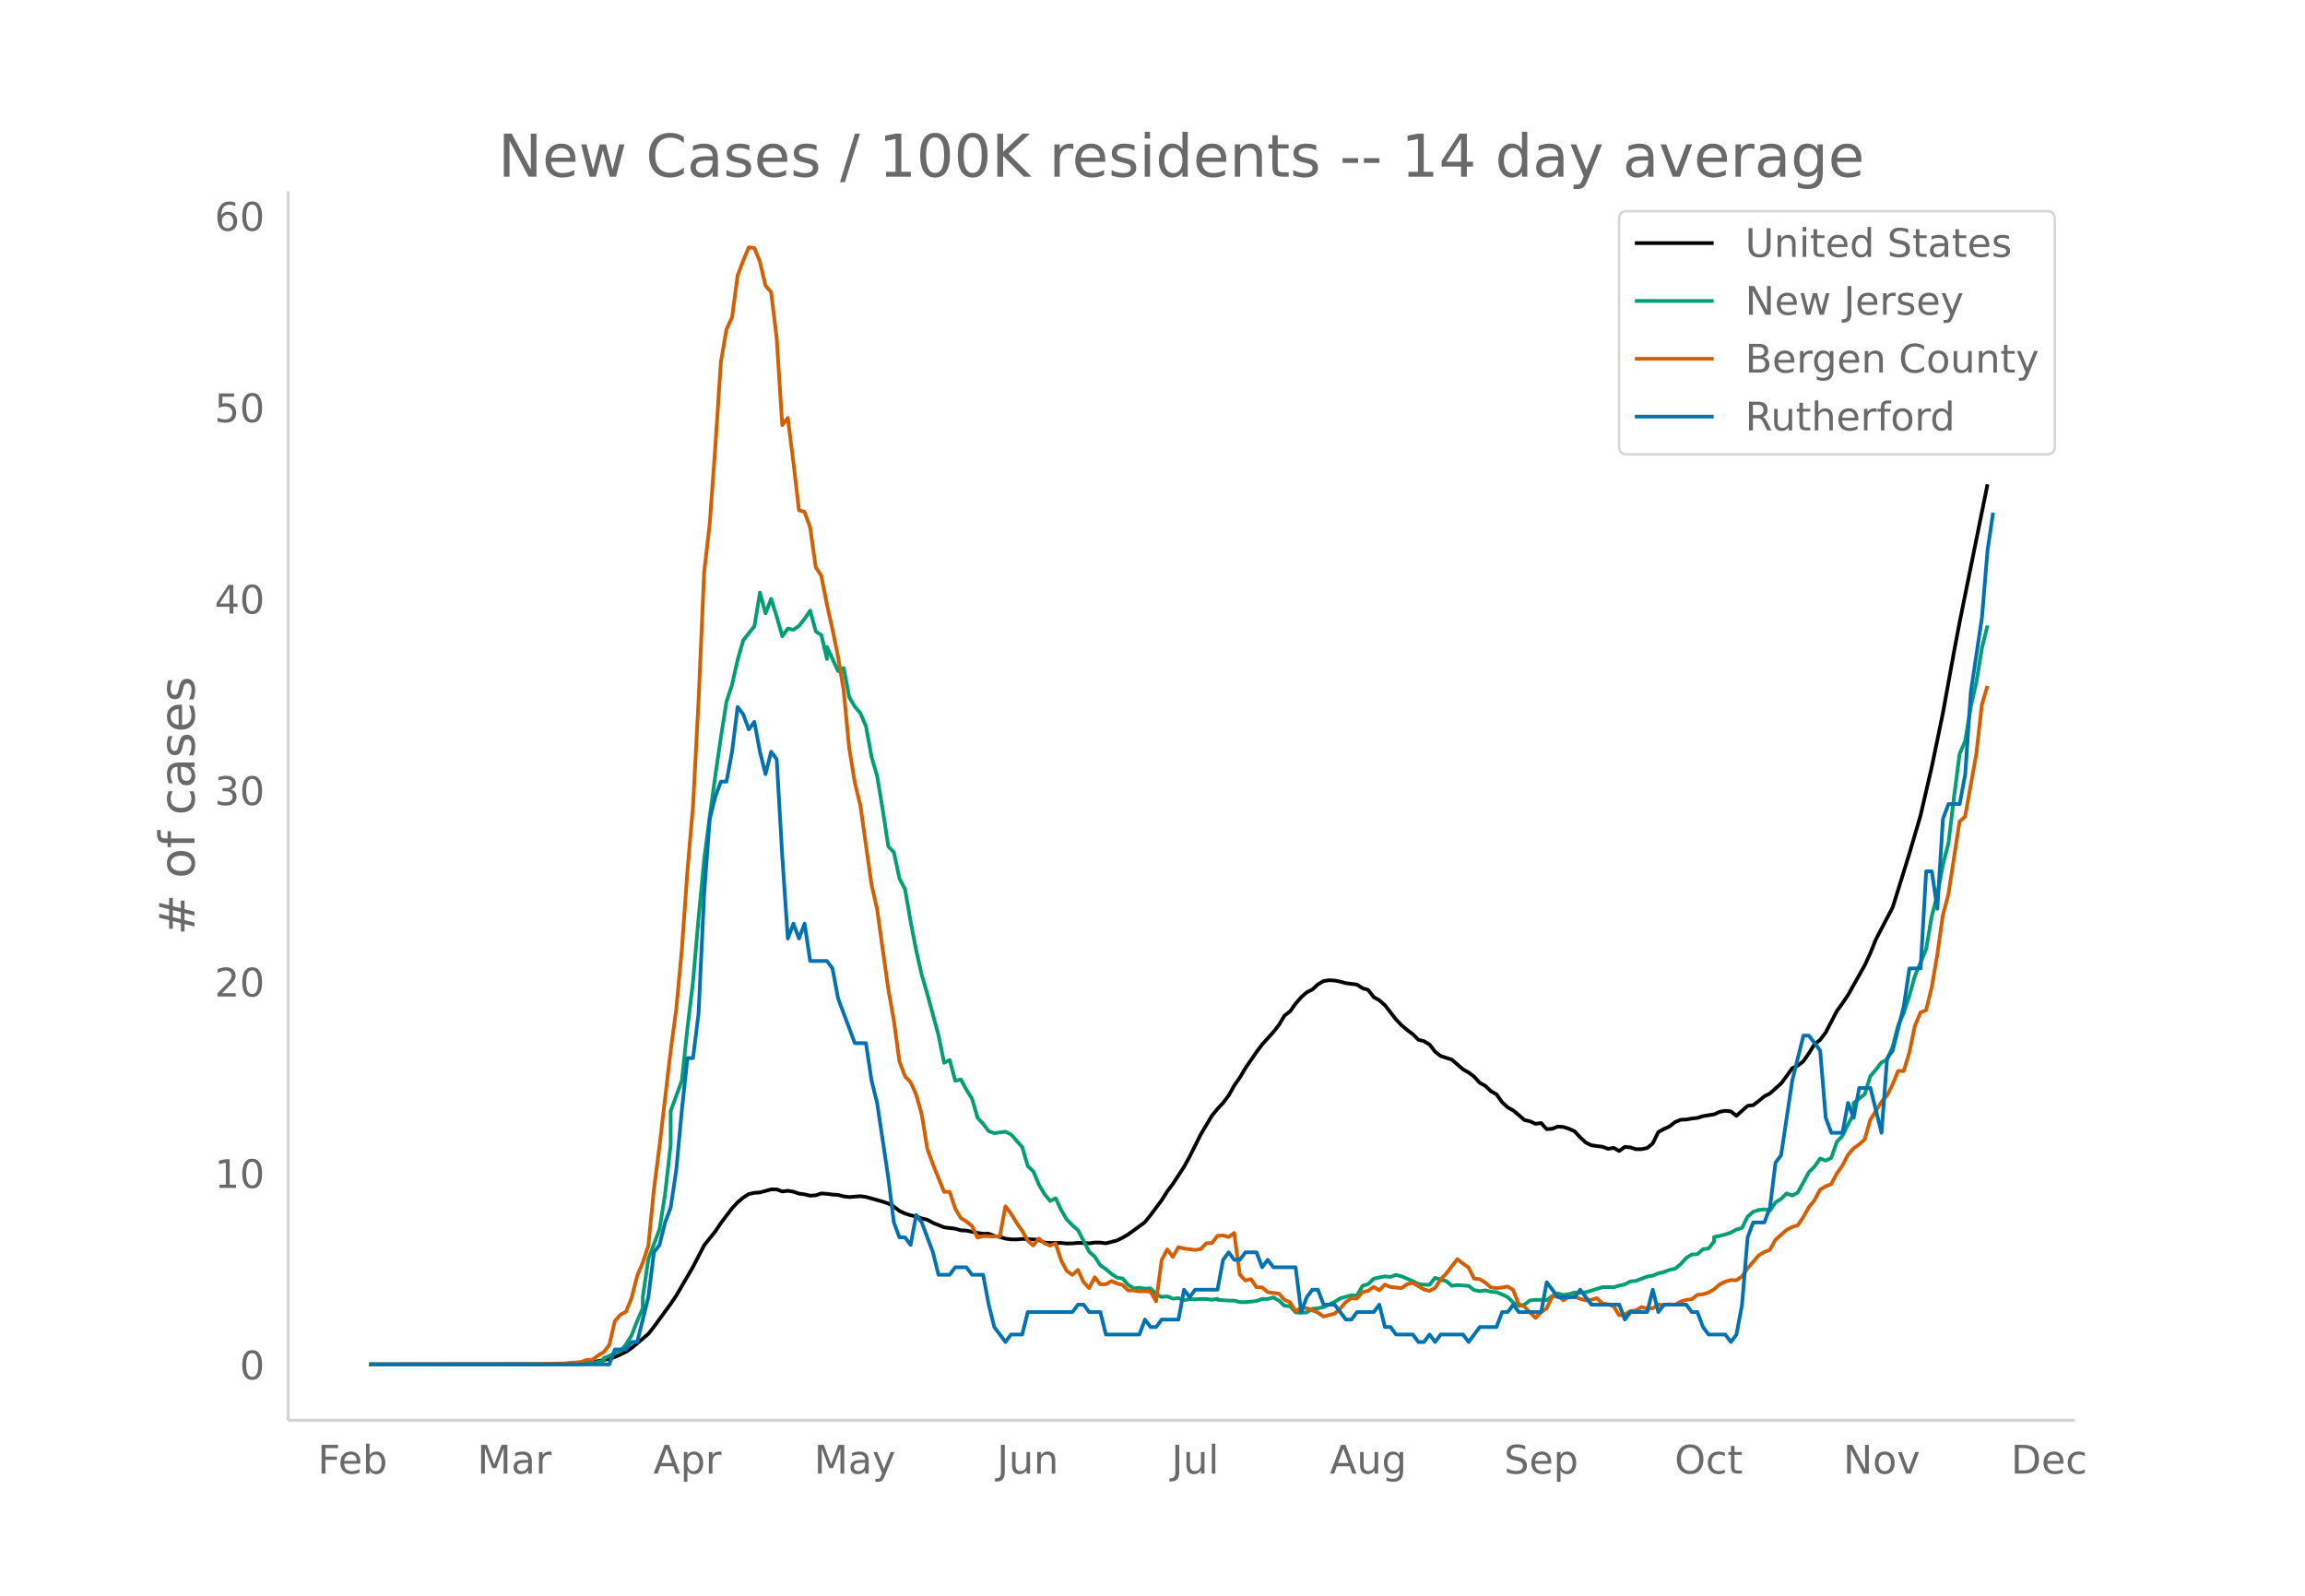 <svg height="864" viewBox="0 0 936 648" width="1248" xmlns="http://www.w3.org/2000/svg" xmlns:xlink="http://www.w3.org/1999/xlink"><defs><style>*{stroke-linecap:butt;stroke-linejoin:round}</style></defs><g id="figure_1"><path d="M0 648h936V0H0z" fill="#fff" id="patch_1"/><g id="axes_1"><path d="M117 576.72h725.4V77.76H117z" fill="none" id="patch_2"/><path clip-path="url(#pd2d015323a)" d="M149.973 554.04l70.25-.085 9.066-.181 4.532-.201 6.798-.54 2.267-.294 4.532-.916 2.266-.779 4.532-2.139 2.267-1.517 6.798-5.733 2.266-2.883 6.799-9.314 2.266-3.333 6.798-11.68 4.533-8.766 4.532-5.658 2.266-3.375 4.533-5.99 2.266-2.407 2.266-1.944 2.266-1.447 2.266-.49 2.266-.154 4.533-1.231 2.266-.017 2.266.852 2.266-.277 2.266.39 2.267.76 2.266.3 2.266.532 2.266-.137 2.266-.771 2.266.16 2.267.303 2.266.12 2.266.615 2.266.27 4.532-.343 2.267.294 6.798 1.912 2.266.772 2.266 1.236 2.267 1.77 2.266 1.044 2.266.728 2.266.474 2.266.78 2.266.552 2.267 1.247 4.532 1.834 4.532.555 2.266.658 2.267.112 4.532.952 2.266.342 2.266-.04 2.266.945 2.267.375 2.266.686 2.266.31 2.266.026 2.266-.21 4.533.204 2.266.186 2.266 1.076 2.266.188 4.532-.026 2.267.22 2.266-.03 2.266-.222 4.532.183 2.266-.306 2.267.01 2.266.289 4.532-1.161 2.266-1.134 2.266-1.336 4.533-3.286 2.266-1.683 2.266-2.831 4.532-6.073 2.267-3.6 2.266-2.986 4.532-6.956 2.266-4.122 4.533-9.054 4.532-7.6 2.266-2.761 2.266-2.422 2.266-3.022 2.267-4.014 2.266-3.262 2.266-3.797 4.532-6.611 2.266-3.018 4.533-5.029 2.266-2.865 2.266-3.812 2.266-1.74 2.266-3.138 2.267-2.613 2.266-2.01 2.266-1.118 2.266-2.075 2.266-1.359 2.266-.347 2.267.144 2.266.438 2.266.634 4.532.562 2.266 1.47 2.267.706 2.266 2.912 2.266 1.283 2.266 1.998 4.532 5.804 2.267 2.372 2.266 1.91 2.266 1.687 2.266 2.245 2.266.602 2.266 1.361 2.267 2.908 2.266 1.765 4.532 1.46 4.532 3.935 2.267 1.283 2.266 1.705 2.266 2.477 2.266 1.246 2.266 2.17 2.266 1.268 2.267 3.188 2.266 2.075 2.266 1.304 2.266 1.856 2.266 2.003 2.266.514 2.267 1.039 2.266-.327 2.266 2.48 2.266-.15 2.266-.9 2.266.167 2.267.745 2.266 1.033 2.266 2.445 2.266 2.107 2.266 1.119 4.533.6 2.266.84 2.266-.396 2.266 1.272 2.266-1.674 2.266.225 2.267.72 2.266-.027 2.266-.437 2.266-1.86 2.266-4.626 2.266-1.26 2.267-1.022 2.266-1.778 2.266-.937 2.266-.114 2.266-.383 2.266-.26 2.267-.717 4.532-.73 2.266-1.021 2.266-.42 2.266.233 2.267 1.787 4.532-4.032 2.266-.273 2.266-1.694 2.266-1.909 2.267-1.144 4.532-4.047 2.266-3.01 2.266-3.213 2.266-1.082 2.267-1.742 2.266-3.274 2.266-3.66 2.266-1.753 2.266-2.983 4.533-8.697 2.266-3.15 2.266-3.365 6.798-12.09 2.267-4.904 2.266-5.626 6.798-12.963 4.533-14.542 2.266-7.346 4.532-15.45 4.532-19.627 4.533-21.881 4.532-25.011 2.266-11.942 11.331-56.001h0" fill="none" stroke="#000" stroke-linecap="round" stroke-width="1.5" id="line2d_1"/><path clip-path="url(#pd2d015323a)" d="M149.973 554.04l81.582-.038 4.532-.125h0l4.532-.3 4.533-1.056v-1l6.798-2.895 2.266-2.732 2.267-3.67 2.266-5.814 2.266-5.195v-4.545l2.266-15.43 4.532-12.06 2.267-14.372 2.266-20.018v-13.641l4.532-12.323 2.266-21.25 2.266-18.88 2.267-25.988L285.943 349l2.266-17.467 2.266-16.599 2.266-15.598 2.266-14.342 2.267-6.977 2.266-10.077 2.266-7.903 4.532-5.757 2.266-13.63 2.267 8.46 2.266-5.952 2.266 7.22 2.266 7.978 2.266-3.126 2.266.5 2.267-1.594 2.266-2.857L329 247.94l2.266 8.465 2.266 1.476 2.266 9.684v-4.883l4.533 9.828 2.266-1.263 2.266 11.872 2.266 3.826 2.266 2.663 2.267 5.34 2.266 12.378 2.266 7.858 2.266 13.635 2.266 14.873 2.266 2.426 2.267 10.603 2.266 4.395 2.266 13.141 2.266 11.69 2.266 9.947 2.266 7.778 4.533 16.754 2.266 11.141 2.266-1.125 2.266 8.44 2.266-.557 2.267 4.201 2.266 3.576 2.266 7.79 2.266 2.482 2.266 2.97 2.266.787 4.533-.562 2.266 1.075 4.532 5.176 2.266 7.703 2.267 2.169 2.266 5.395 2.266 3.82 2.266 2.757 2.266-1.075 2.266 4.87 2.267 3.782 2.266 2.332 2.266 1.963 4.532 8.74 2.266 2.02 2.267 3.507 2.266 1.569 2.266 1.9 2.266 1.538 2.266.363 2.266 2.607 2.267 1.369 2.266-.231 2.266.375 2.266-.125 2.266 2.45 2.266 1.038 2.267-.25 2.266.95 2.266-.206 2.266.825 2.266-.45 2.266.1 2.267-.15 2.266.019 2.266.294 2.266-.382v.4l4.532.326 2.267-.02 2.266.645h2.266l4.532-.45 2.266-.838 2.267.013 2.266-.638 2.266 1.281 2.266 2.101 2.266.175 2.266 2.5 2.267.182 2.266-.162 2.266-1.426 2.266-.256 2.266-.438 4.533-2.175 2.266-1.407 4.532-1.238 2.266.119 2.266-4.001 2.267-.663 2.266-2.2 2.266-.526 2.266-.394 2.266.2 2.266-.825 2.267.613 4.532 1.913 2.266 1.194 2.266.244 2.266.05 2.267-2.826 2.266.75 2.266.57 2.266 1.925 2.266-.3 4.533.331 2.266 1.713 2.266.438 2.266-.32 2.266.538 2.266.207 2.267.887 2.266 1.113 2.266 2.182 2.266 1.326 2.266-.444 2.266-1.738 2.267-.232 2.266.007 2.266.15 2.266-1.738 2.266-.994 2.266.587 2.267-.331 2.266-.669 2.266.156 2.266-.237 6.799-2.082 2.266-.038 2.266.094 2.266-.663 2.266-.518 2.266-1.194 2.267-.238 4.532-1.738 2.266-.375 2.266-.932 2.266-.531 2.267-.875 2.266-.463 2.266-1.882 2.266-2.507 2.266-1.406 2.266-.125 2.267-2.026 2.266-.281 2.266-2.876v-1.744l4.532-1.082 2.266-.744 2.267-1.269 2.266-.625 2.266-4.589 2.266-1.982 2.266-.712 2.266-.332 2.267.563 2.266-3.326 2.266-1.413 2.266-2.232 2.266.857 2.266-1.213 4.533-8.315 2.266-2.244 2.266-3.264 2.266.85 2.266-1.125 2.267-6.533 2.266-2.363 2.266-4.67 2.266-4.12v-4.551l4.532-3.62 2.267-7.29 2.266-2.682 2.266-2.926 2.266-1.1 2.266-5.251 2.266-8.765 2.267-5.002 2.266-6.977 2.266-8.083 4.532-10.79 2.266-13.317 2.267-8.746 2.266-12.135 2.266-8.884 2.266-18.692 2.266-17.474 2.266-5.32 2.267-13.742 2.266-10.071 2.266-13.88 2.266-9.158h0" fill="none" stroke="#009e73" stroke-linecap="round" stroke-width="1.5" id="line2d_2"/><path clip-path="url(#pd2d015323a)" d="M149.973 554.04l65.719-.06 13.597-.357 2.266-.238 2.266-.12 2.266-.238 2.266-.834 2.266-.06 2.267-1.727 2.266-1.37 2.266-2.859 2.266-9.71 2.266-2.62 2.266-1.191 2.267-5.6 2.266-8.994 2.266-5.361 2.266-6.79 2.266-22.934 2.266-17.572 4.533-38.659 2.266-16.917 2.266-24.065 2.266-31.927 2.266-26.27 2.267-43.007 2.266-52.06 2.266-19.777 2.266-31.153 2.266-34.49 2.266-13.283 2.267-4.884 2.266-17.036 2.266-6.016 2.266-5.421 2.266.298 2.266 5.54 2.267 9.709 2.266 2.62 2.266 18.645 2.266 35.383 2.266-2.919 2.266 18.049 2.267 19.418 2.266.656 2.266 6.314 2.266 16.142 2.266 3.515 2.266 11.615 2.267 10.067 2.266 11.139 2.266 13.522 2.266 23.648 2.266 13.938 2.266 9.293 4.533 32.166 2.266 9.947 4.532 32.404 2.266 12.748 2.267 16.678 2.266 6.076 2.266 2.383 2.266 5.003 2.266 8.101 2.266 13.939 2.267 6.255 4.532 11.258 2.266-.06 2.266 6.85 2.266 3.812 2.267 1.43 2.266 1.787 2.266 4.765 2.266-.655 4.532.179 2.267-.06 2.266-12.21 2.266 2.977 2.266 3.753 2.266 3.217 2.266 4.05 2.267 1.906 2.266-2.8 2.266 1.967 2.266.893 2.266-.834 2.266 6.91 2.267 4.229 2.266 1.608 2.266-2.025 2.266 4.944 2.266 2.442 2.266-4.408 2.267 2.86h2.266l2.266-1.31 2.266.952 2.266.655 2.266 2.204h2.267l2.266.358 2.266-.06 2.266.179 2.266 3.931 2.266-16.738 2.267-4.348 2.266 3.038 2.266-3.932 2.266.536 4.532.596 2.267-.357 2.266-2.383 2.266-.06 2.266-2.918 2.266-.18 2.266.656 2.267-1.668 2.266 16.858 2.266 2.442 2.266-.536 2.266 3.276 2.266.06 2.267 1.906 2.266.357 2.266.238 2.266 2.502 2.266 1.013 2.266 3.693 2.267-1.43 2.266.179 2.266.834 2.266.953 2.266 1.608 4.533-1.191 2.266-2.025 2.266-2.68 2.266-1.55 2.266.12 2.266-2.621 2.267-.536 2.266-1.55 2.266 1.37 2.266-2.322 2.266.953 4.533.476 2.266-1.608 2.266-.536 4.532 2.68 2.266.596 2.267-1.191 2.266-3.455 2.266-2.383 4.532-5.897 2.266 1.847 2.267 1.548 2.266 4.528 2.266.238 2.266 1.37 2.266 1.966 2.266.297 2.267-.238 2.266-.417 2.266 1.37 2.266 5.838 2.266.953 4.533 4.586 2.266-2.323 2.266-1.548 2.266-4.706 2.266-.417 2.266 1.846 2.267-1.37 2.266-.119 2.266.894 2.266.595 2.266-.238 2.266-.655 2.267 2.144 2.266.358 2.266.834 2.266 3.633 2.266-.298 2.266-1.43 2.267-.238 2.266-1.37 2.266.596 2.266-.06 2.266-1.548 2.266.238 2.267-.357 2.266.238 2.266-1.31 2.266-.715 2.266-.239 2.266-1.787 2.267-.238 2.266-.715 2.266-1.31 2.266-1.966 2.266-1.132 2.266-.655 2.267.06 2.266-1.49 2.266-3.276 4.532-5.301 2.266-1.37 2.267-.894 2.266-4.05 4.532-4.05 2.266-1.192 2.266-.655 2.267-3.395 2.266-3.991 2.266-2.8 2.266-4.289 2.266-1.37 2.266-.893 2.267-4.349 2.266-3.157 2.266-4.348 2.266-2.68 2.266-1.609 2.266-1.966 2.267-7.982 4.532-7.267 2.266-2.62 2.266-4.468 2.266-5.54 2.267.06 2.266-7.446 2.266-10.9 2.266-5.421 2.266-.894 2.266-9.173 2.267-13.224 2.266-16.142 2.266-8.519 4.532-29.545 2.266-2.084 4.533-25.316 2.266-20.074 2.266-7.625h0" fill="none" stroke="#d55e00" stroke-linecap="round" stroke-width="1.5" id="line2d_3"/><path clip-path="url(#pd2d015323a)" d="M149.973 554.04h97.445l2.266-6.068h4.532l2.267-3.033h2.266l4.532-18.203 2.266-18.203 2.266-3.034 2.267-9.102 2.266-6.067 2.266-15.17 2.266-24.27 2.266-21.237h2.266l2.267-18.203 2.266-48.541 2.266-30.338 2.266-9.102 2.266-6.068h2.266l2.267-12.135 2.266-18.203 2.266 3.034 2.266 6.068 2.266-3.034 2.266 12.135 2.267 9.102 2.266-9.102 2.266 3.034 2.266 39.44 2.266 33.372 2.266-6.068 2.267 6.068 2.266-6.068 2.266 15.17h6.798l2.267 3.033 2.266 12.135 6.798 18.203h4.533l2.266 15.17 2.266 9.101 4.532 30.338 2.266 18.203 2.267 6.068h2.266l2.266 3.034 2.266-12.136 2.266 3.034 4.533 12.136 2.266 9.101h4.532l2.266-3.034h4.533l2.266 3.034h4.532l2.266 12.135 2.266 9.102 4.533 6.068 2.266-3.034h4.532l2.266-9.102h18.13l2.266-3.034h2.266l2.266 3.034h4.533l2.266 9.102h13.597l2.266-6.068 2.266 3.034h2.266l2.266-3.034h6.799l2.266-12.135 2.266 3.034 2.266-3.034h9.065l2.266-12.136 2.266-3.033 2.267 3.033h2.266l2.266-3.033h4.532l2.266 6.067 2.267-3.034 2.266 3.034h9.064l2.267 18.203 2.266-6.067 2.266-3.034h2.266l2.266 6.067h4.533l4.532 6.068h2.266l2.266-3.034h6.799l2.266-3.034 2.266 9.102h2.266l2.266 3.034h6.799l2.266 3.034h2.266l2.266-3.034 2.267 3.034 2.266-3.034h9.064l2.267 3.034 4.532-6.068h6.798l2.267-6.068h2.266l2.266-3.034 2.266 3.034h9.065l2.266-12.135 4.532 6.068h6.799l2.266-3.034 4.532 6.067h11.331l2.266 6.068 2.266-3.034h6.799l2.266-9.101 2.266 9.101 2.266-3.034h9.065l2.266 3.034h2.266l2.267 6.068 2.266 3.034h6.798l2.266 3.034 2.267-3.034 2.266-12.136 2.266-27.304 2.266-6.068h4.532l2.267-6.067 2.266-18.203 2.266-3.034 4.532-30.338 4.533-18.203h2.266l4.532 6.067 2.266 27.305 2.266 6.067h4.533l2.266-12.135 2.266 6.068 2.266-12.136h4.533l4.532 18.203 2.266-30.338 2.266-3.034 4.533-18.203 2.266-15.169h4.532l2.266-39.44h2.266l2.267 15.17 2.266-36.406 2.266-6.068h4.532l2.266-12.135 2.267-33.372 4.532-30.339 2.266-27.304 2.266-15.17h0" fill="none" stroke="#0072b2" stroke-linecap="round" stroke-width="1.5" id="line2d_4"/><path d="M117 576.72V77.76" fill="none" stroke="#d3d3d3" stroke-linecap="square" stroke-width="1.25" id="patch_3"/><path d="M117 576.72h725.4" fill="none" stroke="#d3d3d3" stroke-linecap="square" stroke-width="1.25" id="patch_4"/><g id="matplotlib.axis_1"><g id="xtick_1"><g transform="matrix(.16 0 0 -.16 129.012 598.378)" fill="#696969" id="text_1"><defs><path d="M9.813 72.906h41.89v-8.312H19.672V43.109h28.906v-8.297H19.672V0h-9.86z" id="DejaVuSans-70"/><path d="M56.203 29.594v-4.39H14.891q.593-9.282 5.593-14.142 5-4.859 13.938-4.859 5.172 0 10.031 1.266 4.86 1.265 9.656 3.812v-8.5Q49.266.734 44.187-.344 39.11-1.422 33.892-1.422q-13.094 0-20.735 7.61-7.64 7.625-7.64 20.625 0 13.421 7.25 21.296Q20.016 56 32.328 56q11.031 0 17.453-7.11 6.422-7.093 6.422-19.296zm-8.984 2.64q-.094 7.36-4.125 11.75-4.032 4.407-10.672 4.407-7.516 0-12.031-4.25-4.516-4.25-5.203-11.97z" id="DejaVuSans-101"/><path d="M48.688 27.297q0 9.906-4.079 15.547-4.078 5.64-11.203 5.64-7.14 0-11.218-5.64-4.079-5.64-4.079-15.547 0-9.906 4.078-15.547 4.079-5.64 11.22-5.64 7.124 0 11.202 5.64t4.078 15.547zM18.108 46.39q2.844 4.875 7.157 7.234Q29.594 56 35.594 56q9.968 0 16.187-7.906 6.235-7.907 6.235-20.797T51.78 6.484q-6.218-7.906-16.187-7.906-6 0-10.328 2.375-4.313 2.375-7.157 7.25V0H9.08v75.984h9.03z" id="DejaVuSans-98"/></defs><use xlink:href="#DejaVuSans-70"/><use x="52.02" xlink:href="#DejaVuSans-101"/><use x="113.543" xlink:href="#DejaVuSans-98"/></g></g><g id="xtick_2"><g transform="matrix(.16 0 0 -.16 193.8 598.378)" fill="#696969" id="text_2"><defs><path d="M9.813 72.906h14.703l18.593-49.61 18.703 49.61h14.704V0H66.89v64.016l-18.797-50h-9.907l-18.796 50V0H9.813z" id="DejaVuSans-77"/><path d="M34.281 27.484q-10.89 0-15.093-2.484-4.204-2.484-4.204-8.5 0-4.781 3.157-7.594 3.156-2.797 8.562-2.797 7.485 0 12 5.297 4.516 5.297 4.516 14.078v2zm17.922 3.72V0H43.22v8.297Q40.14 3.328 35.547.953q-4.594-2.375-11.234-2.375-8.391 0-13.36 4.719Q6 8.016 6 15.922q0 9.219 6.172 13.906 6.187 4.688 18.437 4.688h12.61v.89q0 6.203-4.078 9.594-4.078 3.39-11.453 3.39-4.688 0-9.141-1.124-4.438-1.125-8.531-3.375v8.312q4.921 1.906 9.562 2.844 4.64.953 9.031.953 11.875 0 17.735-6.156 5.86-6.14 5.86-18.64z" id="DejaVuSans-97"/><path d="M41.11 46.297q-1.516.875-3.297 1.281Q36.03 48 33.89 48q-7.625 0-11.703-4.953-4.079-4.953-4.079-14.234V0H9.08v54.688h9.03v-8.5q2.844 4.984 7.375 7.39Q30.031 56 36.531 56q.922 0 2.047-.125 1.125-.11 2.484-.36z" id="DejaVuSans-114"/></defs><use xlink:href="#DejaVuSans-77"/><use x="86.279" xlink:href="#DejaVuSans-97"/><use x="147.559" xlink:href="#DejaVuSans-114"/></g></g><g id="xtick_3"><g transform="matrix(.16 0 0 -.16 265.304 598.378)" fill="#696969" id="text_3"><defs><path d="M34.188 63.188L20.797 26.906h26.812zm-5.579 9.718h11.188L67.578 0h-10.25l-6.64 18.703h-32.86L11.188 0H.78z" id="DejaVuSans-65"/><path d="M18.11 8.203v-29H9.077v75.484h9.031v-8.296q2.844 4.875 7.157 7.234Q29.594 56 35.594 56q9.968 0 16.187-7.906 6.235-7.907 6.235-20.797T51.78 6.484q-6.218-7.906-16.187-7.906-6 0-10.328 2.375-4.313 2.375-7.157 7.25zm30.578 19.094q0 9.906-4.079 15.547-4.078 5.64-11.203 5.64-7.14 0-11.218-5.64-4.079-5.64-4.079-15.547 0-9.906 4.078-15.547 4.079-5.64 11.22-5.64 7.124 0 11.202 5.64t4.078 15.547z" id="DejaVuSans-112"/></defs><use xlink:href="#DejaVuSans-65"/><use x="68.408" xlink:href="#DejaVuSans-112"/><use x="131.885" xlink:href="#DejaVuSans-114"/></g></g><g id="xtick_4"><g transform="matrix(.16 0 0 -.16 330.59 598.378)" fill="#696969" id="text_4"><defs><path d="M32.172-5.078q-3.797-9.766-7.422-12.735-3.61-2.984-9.656-2.984H7.906v7.516h5.282q3.703 0 5.75 1.765Q21-9.766 23.483-3.219l1.61 4.094-22.11 53.813H12.5l17.094-42.766 17.093 42.766h9.516z" id="DejaVuSans-121"/></defs><use xlink:href="#DejaVuSans-77"/><use x="86.279" xlink:href="#DejaVuSans-97"/><use x="147.559" xlink:href="#DejaVuSans-121"/></g></g><g id="xtick_5"><g transform="matrix(.16 0 0 -.16 404.88 598.378)" fill="#696969" id="text_5"><defs><path d="M9.813 72.906h9.859V5.078q0-13.187-5-19.14-5-5.954-16.094-5.954h-3.75v8.297h3.078q6.531 0 9.219 3.672Q9.813-4.39 9.813 5.078z" id="DejaVuSans-74"/><path d="M8.5 21.578v33.11h8.984V21.922q0-7.766 3.016-11.656 3.031-3.875 9.094-3.875 7.265 0 11.484 4.64 4.234 4.64 4.234 12.656v31h8.985V0h-8.984v8.406Q42.047 3.422 37.718 1q-4.313-2.422-10.032-2.422-9.421 0-14.312 5.86Q8.5 10.296 8.5 21.578zM31.11 56z" id="DejaVuSans-117"/><path d="M54.89 33.016V0h-8.984v32.719q0 7.765-3.031 11.61-3.031 3.858-9.078 3.858-7.281 0-11.484-4.64-4.204-4.625-4.204-12.64V0H9.08v54.688h9.03v-8.5q3.235 4.937 7.594 7.374Q30.078 56 35.797 56q9.422 0 14.25-5.828 4.844-5.828 4.844-17.156z" id="DejaVuSans-110"/></defs><use xlink:href="#DejaVuSans-74"/><use x="29.492" xlink:href="#DejaVuSans-117"/><use x="92.871" xlink:href="#DejaVuSans-110"/></g></g><g id="xtick_6"><g transform="matrix(.16 0 0 -.16 475.713 598.378)" fill="#696969" id="text_6"><defs><path d="M9.422 75.984h8.984V0H9.422z" id="DejaVuSans-108"/></defs><use xlink:href="#DejaVuSans-74"/><use x="29.492" xlink:href="#DejaVuSans-117"/><use x="92.871" xlink:href="#DejaVuSans-108"/></g></g><g id="xtick_7"><g transform="matrix(.16 0 0 -.16 539.995 598.378)" fill="#696969" id="text_7"><defs><path d="M45.406 27.984q0 9.766-4.031 15.125-4.016 5.375-11.297 5.375-7.219 0-11.25-5.375-4.031-5.359-4.031-15.125 0-9.718 4.031-15.093t11.25-5.375q7.281 0 11.297 5.375 4.031 5.375 4.031 15.093zm8.985-21.203q0-13.953-6.203-20.765Q42-20.797 29.203-20.797q-4.734 0-8.937.703-4.203.703-8.157 2.172v8.735q3.954-2.141 7.813-3.157 3.86-1.031 7.86-1.031 8.843 0 13.234 4.61 4.39 4.609 4.39 13.937v4.453q-2.781-4.844-7.125-7.234Q33.938 0 27.875 0 17.828 0 11.672 7.656q-6.156 7.672-6.156 20.328 0 12.688 6.156 20.344Q17.828 56 27.875 56q6.063 0 10.406-2.39 4.344-2.391 7.125-7.22v8.297h8.985z" id="DejaVuSans-103"/></defs><use xlink:href="#DejaVuSans-65"/><use x="68.408" xlink:href="#DejaVuSans-117"/><use x="131.787" xlink:href="#DejaVuSans-103"/></g></g><g id="xtick_8"><g transform="matrix(.16 0 0 -.16 610.788 598.378)" fill="#696969" id="text_8"><defs><path d="M53.516 70.516V60.89q-5.61 2.687-10.594 4-4.984 1.328-9.625 1.328-8.047 0-12.422-3.125t-4.375-8.89q0-4.845 2.906-7.313 2.907-2.453 11.016-3.97l5.953-1.218q11.031-2.11 16.281-7.406 5.25-5.297 5.25-14.172 0-10.61-7.11-16.078-7.093-5.469-20.812-5.469-5.172 0-11.015 1.172Q13.14.922 6.89 3.219v10.156q6-3.36 11.765-5.078 5.766-1.703 11.328-1.703 8.438 0 13.032 3.312 4.593 3.328 4.593 9.485 0 5.359-3.297 8.39-3.296 3.032-10.812 4.547L27.484 33.5q-11.03 2.188-15.968 6.875-4.922 4.688-4.922 13.047 0 9.672 6.812 15.234 6.813 5.563 18.766 5.563 5.14 0 10.453-.938 5.328-.922 10.89-2.765z" id="DejaVuSans-83"/></defs><use xlink:href="#DejaVuSans-83"/><use x="63.477" xlink:href="#DejaVuSans-101"/><use x="125" xlink:href="#DejaVuSans-112"/></g></g><g id="xtick_9"><g transform="matrix(.16 0 0 -.16 680.02 598.378)" fill="#696969" id="text_9"><defs><path d="M39.406 66.219q-10.75 0-17.078-8.016-6.312-8-6.312-21.828 0-13.766 6.312-21.781 6.328-8 17.078-8 10.735 0 17.016 8 6.281 8.015 6.281 21.781 0 13.828-6.281 21.828-6.281 8.016-17.016 8.016zm0 8q15.328 0 24.5-10.281 9.188-10.282 9.188-27.563 0-17.234-9.188-27.516-9.172-10.28-24.5-10.28-15.375 0-24.593 10.25-9.204 10.265-9.204 27.546t9.204 27.563q9.218 10.28 24.593 10.28z" id="DejaVuSans-79"/><path d="M48.781 52.594v-8.407q-3.812 2.11-7.64 3.157-3.828 1.047-7.735 1.047-8.75 0-13.593-5.547-4.829-5.532-4.829-15.547 0-10.016 4.829-15.563 4.843-5.53 13.593-5.53 3.907 0 7.735 1.046 3.828 1.047 7.64 3.156V2.094Q45.016.344 40.984-.531q-4.015-.89-8.562-.89-12.36 0-19.64 7.765-7.266 7.765-7.266 20.953 0 13.375 7.343 21.031Q20.22 56 33.016 56q4.14 0 8.093-.86 3.953-.843 7.672-2.546z" id="DejaVuSans-99"/><path d="M18.313 70.219V54.688h18.5v-6.985h-18.5V18.016q0-6.688 1.828-8.594 1.828-1.906 7.453-1.906h9.218V0h-9.218q-10.407 0-14.36 3.875-3.953 3.89-3.953 14.14v29.688H2.687v6.984h6.594V70.22z" id="DejaVuSans-116"/></defs><use xlink:href="#DejaVuSans-79"/><use x="78.711" xlink:href="#DejaVuSans-99"/><use x="133.691" xlink:href="#DejaVuSans-116"/></g></g><g id="xtick_10"><g transform="matrix(.16 0 0 -.16 748.489 598.378)" fill="#696969" id="text_10"><defs><path d="M9.813 72.906h13.28l32.329-60.984v60.984h9.562V0h-13.28L19.39 60.984V0H9.813z" id="DejaVuSans-78"/><path d="M30.61 48.39q-7.22 0-11.422-5.64-4.204-5.64-4.204-15.453 0-9.813 4.172-15.453 4.188-5.64 11.453-5.64 7.188 0 11.375 5.655 4.203 5.672 4.203 15.438 0 9.719-4.203 15.406-4.187 5.688-11.375 5.688zm0 7.61q11.718 0 18.406-7.625 6.703-7.61 6.703-21.078 0-13.422-6.703-21.078-6.688-7.64-18.407-7.64-11.765 0-18.437 7.64-6.656 7.656-6.656 21.078 0 13.469 6.656 21.078Q18.844 56 30.609 56z" id="DejaVuSans-111"/><path d="M2.984 54.688H12.5L29.594 8.797l17.093 45.89h9.516L35.687 0H23.485z" id="DejaVuSans-118"/></defs><use xlink:href="#DejaVuSans-78"/><use x="74.805" xlink:href="#DejaVuSans-111"/><use x="135.986" xlink:href="#DejaVuSans-118"/></g></g><g id="xtick_11"><g transform="matrix(.16 0 0 -.16 816.608 598.378)" fill="#696969" id="text_11"><defs><path d="M19.672 64.797V8.109h11.922q15.093 0 22.093 6.829 7 6.843 7 21.593 0 14.64-7 21.453-7 6.813-22.093 6.813zm-9.86 8.11h20.266q21.188 0 31.094-8.813 9.922-8.813 9.922-27.563 0-18.86-9.969-27.703Q51.172 0 30.078 0H9.813z" id="DejaVuSans-68"/></defs><use xlink:href="#DejaVuSans-68"/><use x="77.002" xlink:href="#DejaVuSans-101"/><use x="138.525" xlink:href="#DejaVuSans-99"/></g></g></g><g id="matplotlib.axis_2"><g id="ytick_1"><g transform="matrix(.16 0 0 -.16 97.32 560.119)" fill="#696969" id="text_12"><defs><path d="M31.781 66.406q-7.61 0-11.453-7.5Q16.5 51.422 16.5 36.375q0-14.984 3.828-22.484 3.844-7.5 11.453-7.5 7.672 0 11.5 7.5 3.844 7.5 3.844 22.484 0 15.047-3.844 22.531-3.828 7.5-11.5 7.5zm0 7.813q12.266 0 18.735-9.703 6.468-9.688 6.468-28.141 0-18.406-6.468-28.11-6.47-9.687-18.735-9.687-12.25 0-18.718 9.688-6.47 9.703-6.47 28.109 0 18.453 6.47 28.14Q19.53 74.22 31.78 74.22z" id="DejaVuSans-48"/></defs><use xlink:href="#DejaVuSans-48"/></g></g><g id="ytick_2"><g transform="matrix(.16 0 0 -.16 87.14 482.38)" fill="#696969" id="text_13"><defs><path d="M12.406 8.297h16.11v55.625l-17.532-3.516v8.985l17.438 3.515h9.86V8.296H54.39V0H12.406z" id="DejaVuSans-49"/></defs><use xlink:href="#DejaVuSans-49"/><use x="63.623" xlink:href="#DejaVuSans-48"/></g></g><g id="ytick_3"><g transform="matrix(.16 0 0 -.16 87.14 404.64)" fill="#696969" id="text_14"><defs><path d="M19.188 8.297h34.421V0H7.33v8.297q5.609 5.812 15.296 15.594 9.703 9.797 12.188 12.64 4.734 5.313 6.609 9 1.89 3.688 1.89 7.25 0 5.813-4.078 9.469-4.078 3.672-10.625 3.672-4.64 0-9.797-1.61-5.14-1.609-11-4.89v9.969Q13.767 71.78 18.938 73q5.188 1.219 9.485 1.219 11.328 0 18.062-5.672 6.735-5.656 6.735-15.125 0-4.5-1.688-8.531-1.672-4.016-6.125-9.485-1.218-1.422-7.765-8.187-6.532-6.766-18.453-18.922z" id="DejaVuSans-50"/></defs><use xlink:href="#DejaVuSans-50"/><use x="63.623" xlink:href="#DejaVuSans-48"/></g></g><g id="ytick_4"><g transform="matrix(.16 0 0 -.16 87.14 326.9)" fill="#696969" id="text_15"><defs><path d="M40.578 39.313Q47.656 37.797 51.625 33q3.984-4.781 3.984-11.813 0-10.78-7.422-16.703-7.421-5.906-21.093-5.906-4.578 0-9.438.906-4.86.907-10.031 2.72v9.515q4.094-2.39 8.969-3.61 4.89-1.218 10.218-1.218 9.266 0 14.125 3.656 4.86 3.656 4.86 10.64 0 6.454-4.516 10.079-4.515 3.64-12.562 3.64h-8.5v8.11h8.89q7.266 0 11.125 2.906 3.86 2.906 3.86 8.375 0 5.61-3.985 8.61-3.968 3.015-11.39 3.015-4.063 0-8.703-.89-4.641-.876-10.203-2.72v8.782q5.624 1.562 10.53 2.344 4.907.78 9.25.78 11.235 0 17.766-5.109 6.547-5.093 6.547-13.78 0-6.063-3.468-10.235-3.47-4.172-9.86-5.782z" id="DejaVuSans-51"/></defs><use xlink:href="#DejaVuSans-51"/><use x="63.623" xlink:href="#DejaVuSans-48"/></g></g><g id="ytick_5"><g transform="matrix(.16 0 0 -.16 87.14 249.161)" fill="#696969" id="text_16"><defs><path d="M37.797 64.313L12.89 25.39h24.906zm-2.594 8.593H47.61V25.391h10.407v-8.203H47.609V0h-9.812v17.188H4.89v9.515z" id="DejaVuSans-52"/></defs><use xlink:href="#DejaVuSans-52"/><use x="63.623" xlink:href="#DejaVuSans-48"/></g></g><g id="ytick_6"><g transform="matrix(.16 0 0 -.16 87.14 171.422)" fill="#696969" id="text_17"><defs><path d="M10.797 72.906h38.719v-8.312H19.828v-17.86q2.14.735 4.281 1.094 2.157.36 4.313.36 12.203 0 19.328-6.688 7.14-6.688 7.14-18.11 0-11.765-7.328-18.296-7.328-6.516-20.656-6.516-4.593 0-9.36.781-4.75.782-9.827 2.344v9.922q4.39-2.39 9.078-3.563 4.687-1.171 9.906-1.171 8.453 0 13.375 4.437 4.938 4.438 4.938 12.063 0 7.609-4.938 12.047-4.922 4.453-13.375 4.453-3.953 0-7.89-.875-3.922-.875-8.016-2.735z" id="DejaVuSans-53"/></defs><use xlink:href="#DejaVuSans-53"/><use x="63.623" xlink:href="#DejaVuSans-48"/></g></g><g id="ytick_7"><g transform="matrix(.16 0 0 -.16 87.14 93.682)" fill="#696969" id="text_18"><defs><path d="M33.016 40.375q-6.641 0-10.532-4.547-3.875-4.531-3.875-12.437 0-7.86 3.875-12.438 3.891-4.562 10.532-4.562 6.64 0 10.515 4.562 3.875 4.578 3.875 12.438 0 7.906-3.875 12.437-3.875 4.547-10.515 4.547zm19.578 30.922v-8.984q-3.719 1.75-7.5 2.671-3.782.938-7.5.938-9.766 0-14.922-6.594-5.14-6.594-5.875-19.922 2.875 4.25 7.219 6.516 4.359 2.266 9.578 2.266 10.984 0 17.36-6.672 6.374-6.657 6.374-18.125 0-11.235-6.64-18.032-6.641-6.78-17.672-6.78-12.657 0-19.344 9.687-6.688 9.703-6.688 28.109 0 17.281 8.204 27.563 8.203 10.28 22.015 10.28 3.719 0 7.5-.734t7.89-2.187z" id="DejaVuSans-54"/></defs><use xlink:href="#DejaVuSans-54"/><use x="63.623" xlink:href="#DejaVuSans-48"/></g></g><g transform="matrix(0 -.2 -.2 0 78.98 379.813)" fill="#696969" id="text_19"><defs><path d="M51.125 44H36.922l-4.11-16.313h14.313zm-7.328 27.781l-5.078-20.265h14.265L58.11 71.78h7.813L60.89 51.516h15.234V44h-17.14l-4-16.313h15.53V20.22H53.079L48 0h-7.813l5.032 20.219H30.906L25.875 0h-7.86l5.079 20.219H7.719v7.468h17.187L29 44H13.281v7.516h17.625l4.985 20.265z" id="DejaVuSans-35"/><path d="M37.11 75.984V68.5h-8.594q-4.828 0-6.72-1.953-1.874-1.953-1.874-7.031v-4.828h14.797v-6.985H19.922V0H10.89v47.703H2.297v6.984h8.594V58.5q0 9.125 4.25 13.297 4.25 4.187 13.468 4.187z" id="DejaVuSans-102"/><path d="M44.281 53.078v-8.5q-3.797 1.953-7.906 2.922-4.094.984-8.5.984-6.688 0-10.031-2.047-3.344-2.046-3.344-6.156 0-3.125 2.39-4.906 2.391-1.781 9.626-3.39l3.078-.688q9.562-2.047 13.593-5.781 4.032-3.735 4.032-10.422 0-7.625-6.032-12.078-6.03-4.438-16.578-4.438-4.39 0-9.156.86Q10.688.296 5.422 2v9.281q4.984-2.594 9.812-3.89 4.829-1.282 9.579-1.282 6.343 0 9.75 2.172 3.421 2.172 3.421 6.125 0 3.656-2.468 5.61-2.453 1.953-10.813 3.765l-3.125.735q-8.344 1.75-12.062 5.39-3.704 3.64-3.704 9.985 0 7.718 5.47 11.906Q16.75 56 26.811 56q4.97 0 9.36-.734 4.406-.72 8.11-2.188z" id="DejaVuSans-115"/></defs><use xlink:href="#DejaVuSans-35"/><use x="83.789" xlink:href="#DejaVuSans-32"/><use x="115.576" xlink:href="#DejaVuSans-111"/><use x="176.758" xlink:href="#DejaVuSans-102"/><use x="211.963" xlink:href="#DejaVuSans-32"/><use x="243.75" xlink:href="#DejaVuSans-99"/><use x="298.73" xlink:href="#DejaVuSans-97"/><use x="360.01" xlink:href="#DejaVuSans-115"/><use x="412.109" xlink:href="#DejaVuSans-101"/><use x="473.633" xlink:href="#DejaVuSans-115"/></g></g><g transform="matrix(.24 0 0 -.24 202.252 71.76)" fill="#696969" id="text_20"><defs><path d="M4.203 54.688h8.985l11.234-42.672 11.172 42.672h10.593l11.235-42.672 11.187 42.672h8.985L63.28 0H52.688L40.922 44.828 29.109 0H18.5z" id="DejaVuSans-119"/><path d="M64.406 67.281v-10.39q-4.984 4.64-10.625 6.922-5.64 2.296-11.984 2.296-12.5 0-19.14-7.64-6.641-7.64-6.641-22.094 0-14.406 6.64-22.047 6.64-7.64 19.14-7.64 6.345 0 11.985 2.296 5.64 2.297 10.625 6.938V5.609Q59.234 2.094 53.437.33q-5.78-1.75-12.218-1.75-16.563 0-26.094 10.124-9.516 10.14-9.516 27.672 0 17.578 9.516 27.703 9.531 10.14 26.094 10.14 6.531 0 12.312-1.734 5.797-1.734 10.875-5.203z" id="DejaVuSans-67"/><path d="M25.39 72.906h8.297L8.297-9.28H0z" id="DejaVuSans-47"/><path d="M9.813 72.906h9.859V42.094L52.39 72.906h12.703L28.906 38.922 67.672 0H54.688L19.672 35.11V0h-9.86z" id="DejaVuSans-75"/><path d="M9.422 54.688h8.984V0H9.422zm0 21.296h8.984v-11.39H9.422z" id="DejaVuSans-105"/><path d="M45.406 46.39v29.594h8.985V0h-8.985v8.203Q42.578 3.328 38.25.953q-4.313-2.375-10.375-2.375-9.906 0-16.14 7.906-6.22 7.922-6.22 20.813 0 12.89 6.22 20.797Q17.968 56 27.874 56q6.063 0 10.375-2.375 4.328-2.36 7.156-7.234zm-30.61-19.093q0-9.906 4.079-15.547 4.078-5.64 11.203-5.64 7.125 0 11.219 5.64 4.11 5.64 4.11 15.547 0 9.906-4.11 15.547-4.094 5.64-11.219 5.64-7.125 0-11.203-5.64-4.078-5.64-4.078-15.547z" id="DejaVuSans-100"/><path d="M4.89 31.39h26.313v-8H4.891z" id="DejaVuSans-45"/></defs><use xlink:href="#DejaVuSans-78"/><use x="74.805" xlink:href="#DejaVuSans-101"/><use x="136.328" xlink:href="#DejaVuSans-119"/><use x="218.115" xlink:href="#DejaVuSans-32"/><use x="249.902" xlink:href="#DejaVuSans-67"/><use x="319.727" xlink:href="#DejaVuSans-97"/><use x="381.006" xlink:href="#DejaVuSans-115"/><use x="433.105" xlink:href="#DejaVuSans-101"/><use x="494.629" xlink:href="#DejaVuSans-115"/><use x="546.729" xlink:href="#DejaVuSans-32"/><use x="578.516" xlink:href="#DejaVuSans-47"/><use x="612.207" xlink:href="#DejaVuSans-32"/><use x="643.994" xlink:href="#DejaVuSans-49"/><use x="707.617" xlink:href="#DejaVuSans-48"/><use x="771.24" xlink:href="#DejaVuSans-48"/><use x="834.863" xlink:href="#DejaVuSans-75"/><use x="900.439" xlink:href="#DejaVuSans-32"/><use x="932.227" xlink:href="#DejaVuSans-114"/><use x="971.09" xlink:href="#DejaVuSans-101"/><use x="1032.613" xlink:href="#DejaVuSans-115"/><use x="1084.713" xlink:href="#DejaVuSans-105"/><use x="1112.496" xlink:href="#DejaVuSans-100"/><use x="1175.973" xlink:href="#DejaVuSans-101"/><use x="1237.496" xlink:href="#DejaVuSans-110"/><use x="1300.875" xlink:href="#DejaVuSans-116"/><use x="1340.084" xlink:href="#DejaVuSans-115"/><use x="1392.184" xlink:href="#DejaVuSans-32"/><use x="1423.971" xlink:href="#DejaVuSans-45"/><use x="1460.055" xlink:href="#DejaVuSans-45"/><use x="1496.139" xlink:href="#DejaVuSans-32"/><use x="1527.926" xlink:href="#DejaVuSans-49"/><use x="1591.549" xlink:href="#DejaVuSans-52"/><use x="1655.172" xlink:href="#DejaVuSans-32"/><use x="1686.959" xlink:href="#DejaVuSans-100"/><use x="1750.436" xlink:href="#DejaVuSans-97"/><use x="1811.715" xlink:href="#DejaVuSans-121"/><use x="1870.895" xlink:href="#DejaVuSans-32"/><use x="1902.682" xlink:href="#DejaVuSans-97"/><use x="1963.961" xlink:href="#DejaVuSans-118"/><use x="2023.141" xlink:href="#DejaVuSans-101"/><use x="2084.664" xlink:href="#DejaVuSans-114"/><use x="2125.777" xlink:href="#DejaVuSans-97"/><use x="2187.057" xlink:href="#DejaVuSans-103"/><use x="2250.533" xlink:href="#DejaVuSans-101"/></g><g id="legend_1"><path d="M660.668 184.5H831.2q3.2 0 3.2-3.2V88.96q0-3.2-3.2-3.2H660.667q-3.2 0-3.2 3.2v92.34q0 3.2 3.2 3.2z" fill="none" opacity=".8" stroke="#ccc" id="patch_5"/><path d="M663.867 98.718h32" fill="none" stroke="#000" stroke-linecap="round" stroke-width="1.5" id="line2d_5"/><g transform="matrix(.16 0 0 -.16 708.668 104.317)" fill="#696969" id="text_21"><defs><path d="M8.688 72.906h9.921V28.61q0-11.718 4.235-16.875 4.25-5.14 13.781-5.14 9.469 0 13.719 5.14 4.25 5.157 4.25 16.875v44.297H64.5V27.391q0-14.25-7.063-21.532-7.046-7.28-20.812-7.28-13.828 0-20.89 7.28-7.047 7.282-7.047 21.532z" id="DejaVuSans-85"/></defs><use xlink:href="#DejaVuSans-85"/><use x="73.193" xlink:href="#DejaVuSans-110"/><use x="136.572" xlink:href="#DejaVuSans-105"/><use x="164.355" xlink:href="#DejaVuSans-116"/><use x="203.564" xlink:href="#DejaVuSans-101"/><use x="265.088" xlink:href="#DejaVuSans-100"/><use x="328.564" xlink:href="#DejaVuSans-32"/><use x="360.352" xlink:href="#DejaVuSans-83"/><use x="423.828" xlink:href="#DejaVuSans-116"/><use x="463.037" xlink:href="#DejaVuSans-97"/><use x="524.316" xlink:href="#DejaVuSans-116"/><use x="563.525" xlink:href="#DejaVuSans-101"/><use x="625.049" xlink:href="#DejaVuSans-115"/></g><path d="M663.867 122.203h32" fill="none" stroke="#009e73" stroke-linecap="round" stroke-width="1.5" id="line2d_7"/><g transform="matrix(.16 0 0 -.16 708.668 127.802)" fill="#696969" id="text_22"><use xlink:href="#DejaVuSans-78"/><use x="74.805" xlink:href="#DejaVuSans-101"/><use x="136.328" xlink:href="#DejaVuSans-119"/><use x="218.115" xlink:href="#DejaVuSans-32"/><use x="249.902" xlink:href="#DejaVuSans-74"/><use x="279.395" xlink:href="#DejaVuSans-101"/><use x="340.918" xlink:href="#DejaVuSans-114"/><use x="382.031" xlink:href="#DejaVuSans-115"/><use x="434.131" xlink:href="#DejaVuSans-101"/><use x="495.654" xlink:href="#DejaVuSans-121"/></g><path d="M663.867 145.688h32" fill="none" stroke="#d55e00" stroke-linecap="round" stroke-width="1.5" id="line2d_9"/><g transform="matrix(.16 0 0 -.16 708.668 151.287)" fill="#696969" id="text_23"><defs><path d="M19.672 34.813V8.108H35.5q7.953 0 11.781 3.297 3.844 3.297 3.844 10.078 0 6.844-3.844 10.078-3.828 3.25-11.781 3.25zm0 29.984V42.828h14.61q7.218 0 10.75 2.703 3.546 2.719 3.546 8.282 0 5.515-3.547 8.25-3.531 2.734-10.75 2.734zm-9.86 8.11h25.204q11.28 0 17.375-4.688Q58.5 63.53 58.5 54.89q0-6.703-3.125-10.657-3.125-3.953-9.188-4.922 7.282-1.562 11.313-6.53 4.031-4.954 4.031-12.376 0-9.765-6.64-15.093Q48.25 0 35.984 0H9.812z" id="DejaVuSans-66"/></defs><use xlink:href="#DejaVuSans-66"/><use x="68.604" xlink:href="#DejaVuSans-101"/><use x="130.127" xlink:href="#DejaVuSans-114"/><use x="169.49" xlink:href="#DejaVuSans-103"/><use x="232.967" xlink:href="#DejaVuSans-101"/><use x="294.49" xlink:href="#DejaVuSans-110"/><use x="357.869" xlink:href="#DejaVuSans-32"/><use x="389.656" xlink:href="#DejaVuSans-67"/><use x="459.48" xlink:href="#DejaVuSans-111"/><use x="520.662" xlink:href="#DejaVuSans-117"/><use x="584.041" xlink:href="#DejaVuSans-110"/><use x="647.42" xlink:href="#DejaVuSans-116"/><use x="686.629" xlink:href="#DejaVuSans-121"/></g><path d="M663.867 169.173h32" fill="none" stroke="#0072b2" stroke-linecap="round" stroke-width="1.5" id="line2d_11"/><g transform="matrix(.16 0 0 -.16 708.668 174.773)" fill="#696969" id="text_24"><defs><path d="M44.39 34.188q3.172-1.079 6.172-4.594 3-3.516 6.032-9.672L66.609 0H56l-9.313 18.703q-3.624 7.328-7.015 9.719-3.39 2.39-9.25 2.39h-10.75V0h-9.86v72.906h22.266q12.5 0 18.656-5.234 6.157-5.219 6.157-15.766 0-6.89-3.203-11.437-3.204-4.532-9.297-6.282zM19.673 64.797V38.922h12.406q7.125 0 10.766 3.297 3.64 3.297 3.64 9.687 0 6.39-3.64 9.64-3.64 3.25-10.766 3.25z" id="DejaVuSans-82"/><path d="M54.89 33.016V0h-8.984v32.719q0 7.765-3.031 11.61-3.031 3.858-9.078 3.858-7.281 0-11.484-4.64-4.204-4.625-4.204-12.64V0H9.08v75.984h9.03V46.188q3.235 4.937 7.594 7.374Q30.078 56 35.797 56q9.422 0 14.25-5.828 4.844-5.828 4.844-17.156z" id="DejaVuSans-104"/></defs><use xlink:href="#DejaVuSans-82"/><use x="64.982" xlink:href="#DejaVuSans-117"/><use x="128.361" xlink:href="#DejaVuSans-116"/><use x="167.57" xlink:href="#DejaVuSans-104"/><use x="230.949" xlink:href="#DejaVuSans-101"/><use x="292.473" xlink:href="#DejaVuSans-114"/><use x="333.586" xlink:href="#DejaVuSans-102"/><use x="368.791" xlink:href="#DejaVuSans-111"/><use x="429.973" xlink:href="#DejaVuSans-114"/><use x="469.336" xlink:href="#DejaVuSans-100"/></g></g></g></g><defs><clipPath id="pd2d015323a"><path d="M117 77.76h725.4v498.96H117z"/></clipPath></defs></svg>